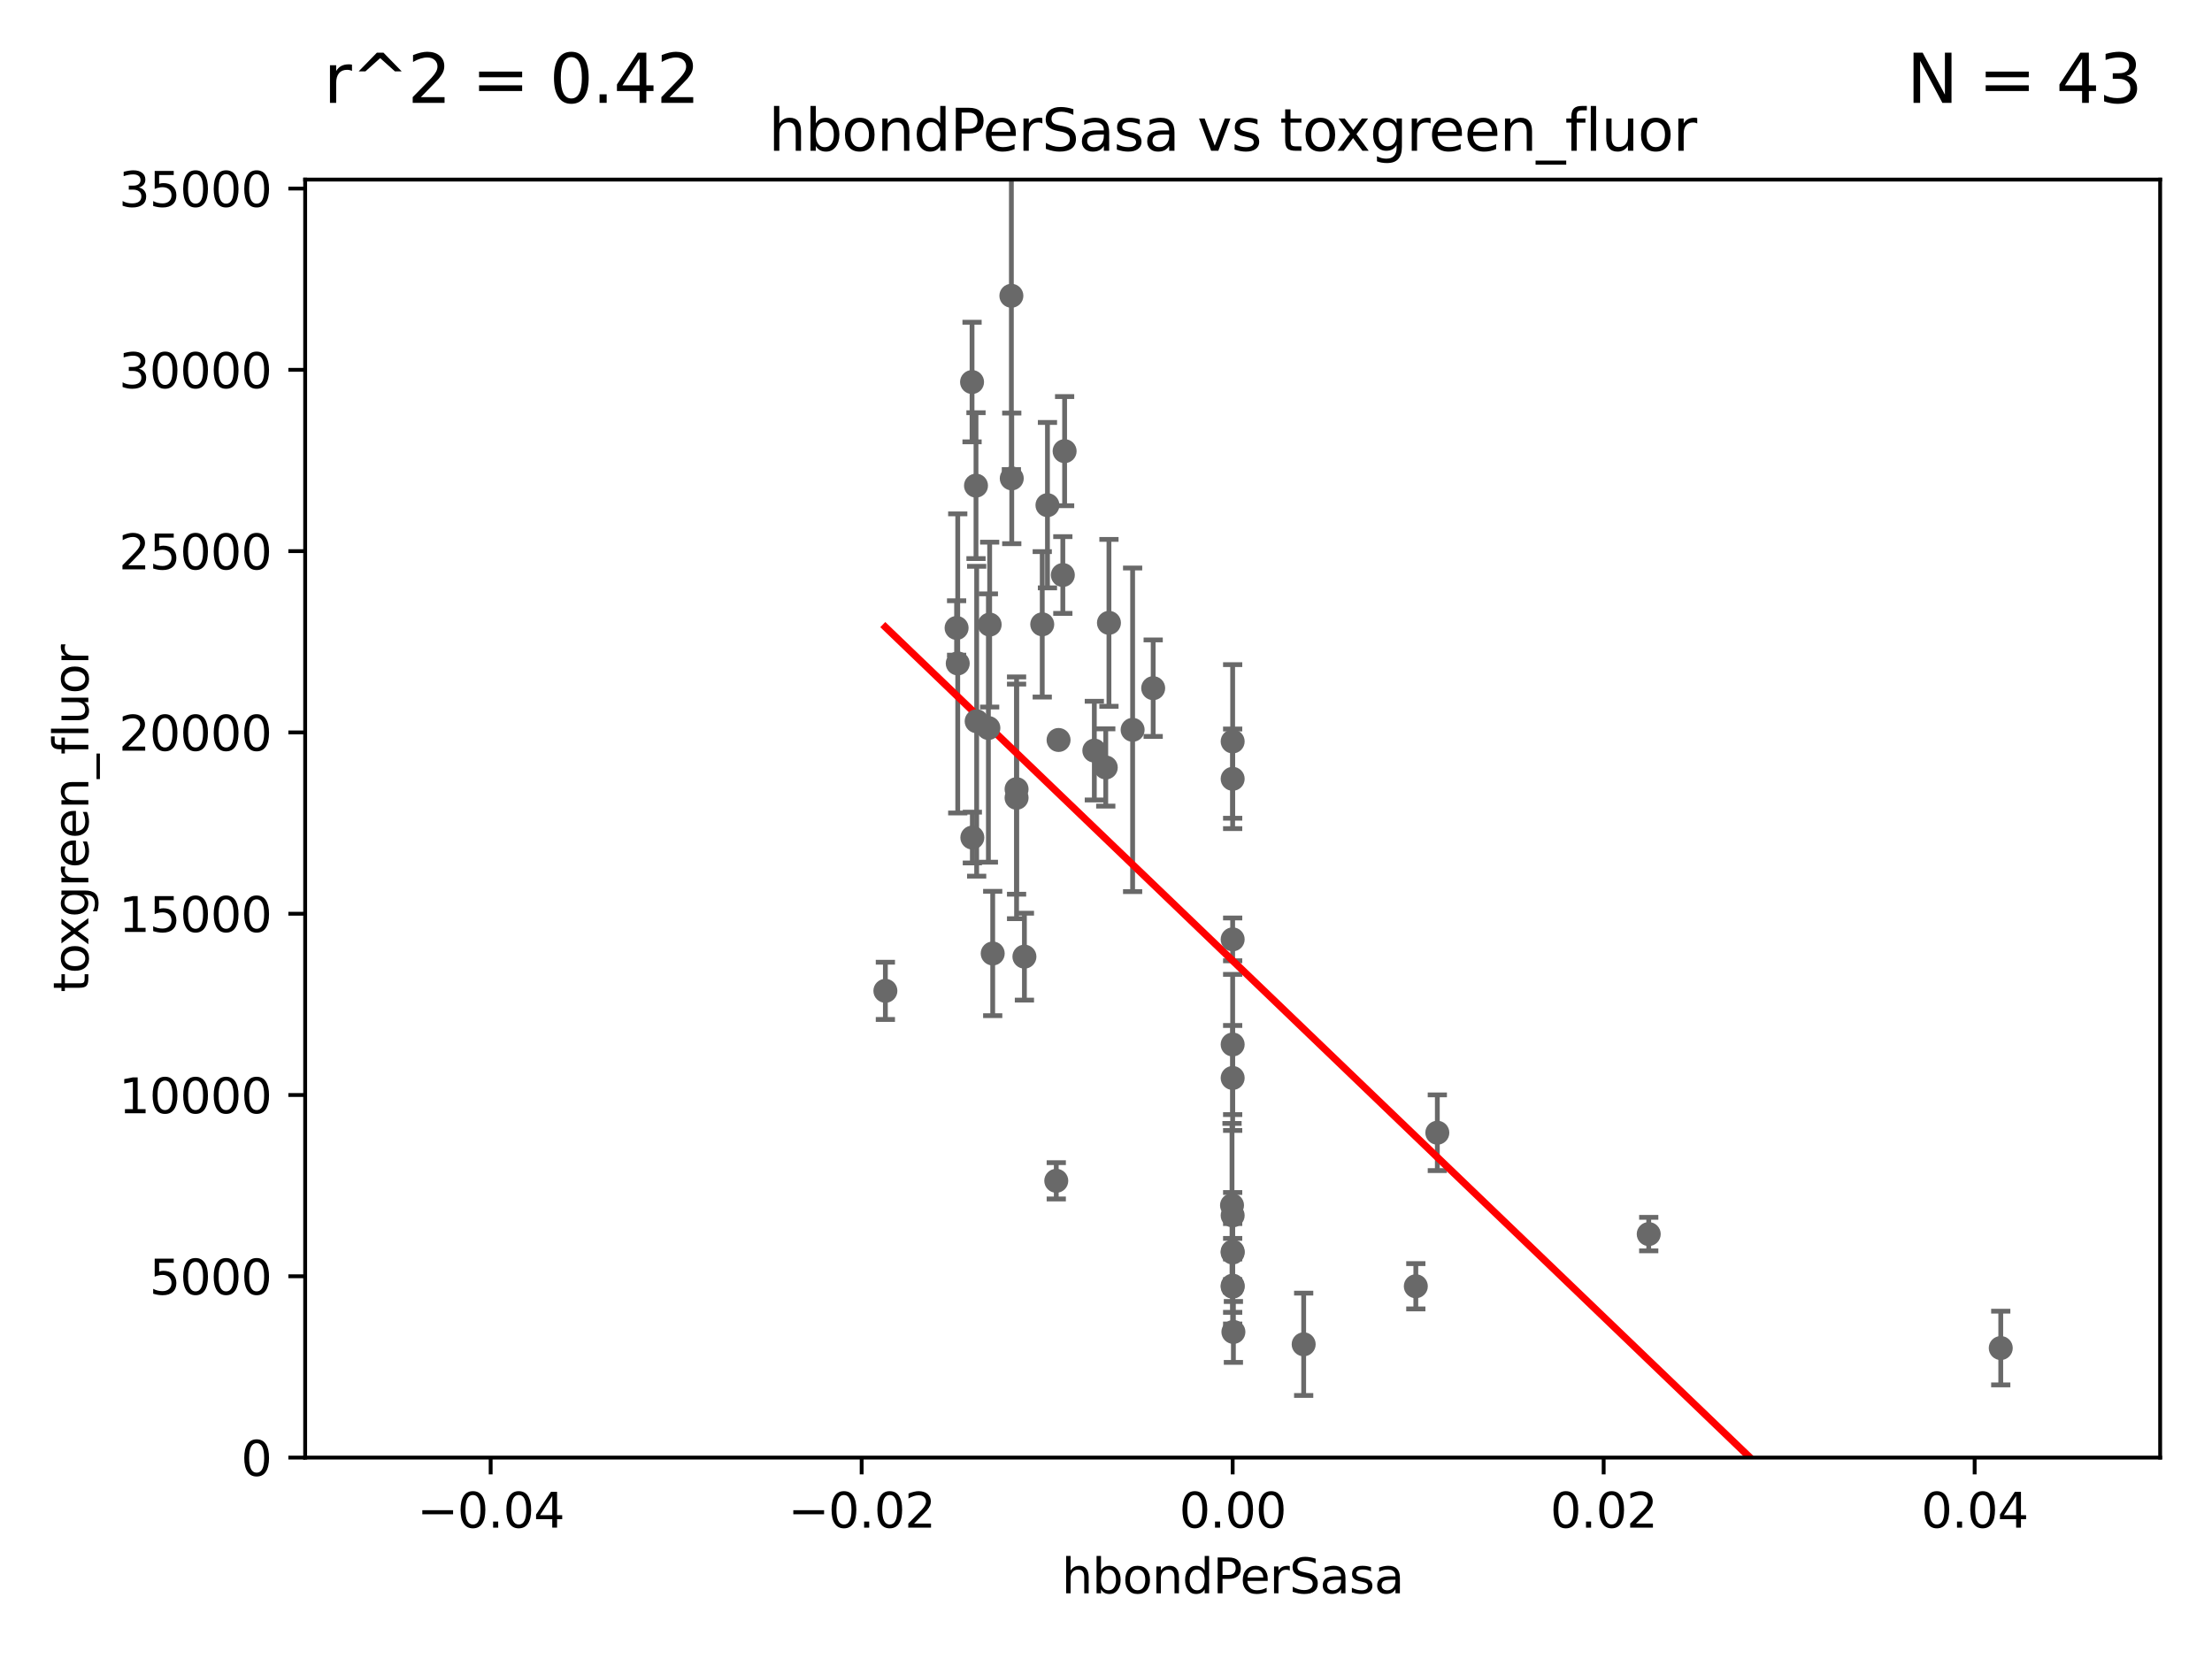 <?xml version="1.0" encoding="utf-8" standalone="no"?>
<!DOCTYPE svg PUBLIC "-//W3C//DTD SVG 1.1//EN"
  "http://www.w3.org/Graphics/SVG/1.1/DTD/svg11.dtd">
<svg xmlns:xlink="http://www.w3.org/1999/xlink" width="460.8pt" height="345.6pt" viewBox="0 0 460.8 345.6" xmlns="http://www.w3.org/2000/svg" version="1.1">
 <defs>
  <style type="text/css">*{stroke-linejoin: round; stroke-linecap: butt}</style>
 </defs>
 <g id="figure_1">
  <g id="patch_1">
   <path d="M 0 345.6 
L 460.8 345.6 
L 460.8 0 
L 0 0 
z
" style="fill: #ffffff"/>
  </g>
  <g id="axes_1">
   <g id="patch_2">
    <path d="M 63.571 303.64 
L 450 303.64 
L 450 37.411 
L 63.571 37.411 
z
" style="fill: #ffffff"/>
   </g>
   <g id="PathCollection_1">
    <defs>
     <path id="m6a3f850574" d="M 0 1.118 
C 0.297 1.118 0.581 1 0.791 0.791 
C 1 0.581 1.118 0.297 1.118 0 
C 1.118 -0.297 1 -0.581 0.791 -0.791 
C 0.581 -1 0.297 -1.118 0 -1.118 
C -0.297 -1.118 -0.581 -1 -0.791 -0.791 
C -1 -0.581 -1.118 -0.297 -1.118 0 
C -1.118 0.297 -1 0.581 -0.791 0.791 
C -0.581 1 -0.297 1.118 0 1.118 
z
" style="stroke: #696969"/>
    </defs>
    <g clip-path="url(#pd59cf93f4a)">
     <use xlink:href="#m6a3f850574" x="203.319" y="101.166" style="fill: #696969; stroke: #696969"/>
     <use xlink:href="#m6a3f850574" x="256.786" y="224.561" style="fill: #696969; stroke: #696969"/>
     <use xlink:href="#m6a3f850574" x="256.786" y="260.923" style="fill: #696969; stroke: #696969"/>
     <use xlink:href="#m6a3f850574" x="256.786" y="217.585" style="fill: #696969; stroke: #696969"/>
     <use xlink:href="#m6a3f850574" x="220.041" y="245.982" style="fill: #696969; stroke: #696969"/>
     <use xlink:href="#m6a3f850574" x="256.786" y="268.043" style="fill: #696969; stroke: #696969"/>
     <use xlink:href="#m6a3f850574" x="416.794" y="280.823" style="fill: #696969; stroke: #696969"/>
     <use xlink:href="#m6a3f850574" x="256.786" y="154.457" style="fill: #696969; stroke: #696969"/>
     <use xlink:href="#m6a3f850574" x="213.405" y="199.288" style="fill: #696969; stroke: #696969"/>
     <use xlink:href="#m6a3f850574" x="299.422" y="235.968" style="fill: #696969; stroke: #696969"/>
     <use xlink:href="#m6a3f850574" x="218.205" y="105.234" style="fill: #696969; stroke: #696969"/>
     <use xlink:href="#m6a3f850574" x="231.015" y="129.752" style="fill: #696969; stroke: #696969"/>
     <use xlink:href="#m6a3f850574" x="343.46" y="257.081" style="fill: #696969; stroke: #696969"/>
     <use xlink:href="#m6a3f850574" x="294.941" y="267.952" style="fill: #696969; stroke: #696969"/>
     <use xlink:href="#m6a3f850574" x="256.786" y="195.688" style="fill: #696969; stroke: #696969"/>
     <use xlink:href="#m6a3f850574" x="256.786" y="267.827" style="fill: #696969; stroke: #696969"/>
     <use xlink:href="#m6a3f850574" x="240.229" y="143.358" style="fill: #696969; stroke: #696969"/>
     <use xlink:href="#m6a3f850574" x="256.94" y="277.466" style="fill: #696969; stroke: #696969"/>
     <use xlink:href="#m6a3f850574" x="256.651" y="251.081" style="fill: #696969; stroke: #696969"/>
     <use xlink:href="#m6a3f850574" x="256.786" y="260.724" style="fill: #696969; stroke: #696969"/>
     <use xlink:href="#m6a3f850574" x="256.786" y="162.243" style="fill: #696969; stroke: #696969"/>
     <use xlink:href="#m6a3f850574" x="256.786" y="253.198" style="fill: #696969; stroke: #696969"/>
     <use xlink:href="#m6a3f850574" x="211.77" y="164.396" style="fill: #696969; stroke: #696969"/>
     <use xlink:href="#m6a3f850574" x="206.164" y="130.114" style="fill: #696969; stroke: #696969"/>
     <use xlink:href="#m6a3f850574" x="199.515" y="138.203" style="fill: #696969; stroke: #696969"/>
     <use xlink:href="#m6a3f850574" x="210.688" y="61.614" style="fill: #696969; stroke: #696969"/>
     <use xlink:href="#m6a3f850574" x="210.768" y="99.654" style="fill: #696969; stroke: #696969"/>
     <use xlink:href="#m6a3f850574" x="206.799" y="198.628" style="fill: #696969; stroke: #696969"/>
     <use xlink:href="#m6a3f850574" x="211.77" y="166.197" style="fill: #696969; stroke: #696969"/>
     <use xlink:href="#m6a3f850574" x="221.407" y="119.786" style="fill: #696969; stroke: #696969"/>
     <use xlink:href="#m6a3f850574" x="217.118" y="130.059" style="fill: #696969; stroke: #696969"/>
     <use xlink:href="#m6a3f850574" x="202.496" y="79.585" style="fill: #696969; stroke: #696969"/>
     <use xlink:href="#m6a3f850574" x="227.97" y="156.366" style="fill: #696969; stroke: #696969"/>
     <use xlink:href="#m6a3f850574" x="205.9" y="151.66" style="fill: #696969; stroke: #696969"/>
     <use xlink:href="#m6a3f850574" x="220.519" y="154.151" style="fill: #696969; stroke: #696969"/>
     <use xlink:href="#m6a3f850574" x="199.276" y="130.815" style="fill: #696969; stroke: #696969"/>
     <use xlink:href="#m6a3f850574" x="221.779" y="93.983" style="fill: #696969; stroke: #696969"/>
     <use xlink:href="#m6a3f850574" x="271.579" y="280.043" style="fill: #696969; stroke: #696969"/>
     <use xlink:href="#m6a3f850574" x="203.457" y="150.246" style="fill: #696969; stroke: #696969"/>
     <use xlink:href="#m6a3f850574" x="202.558" y="174.48" style="fill: #696969; stroke: #696969"/>
     <use xlink:href="#m6a3f850574" x="235.946" y="152.035" style="fill: #696969; stroke: #696969"/>
     <use xlink:href="#m6a3f850574" x="230.351" y="159.878" style="fill: #696969; stroke: #696969"/>
     <use xlink:href="#m6a3f850574" x="184.442" y="206.41" style="fill: #696969; stroke: #696969"/>
    </g>
   </g>
   <g id="matplotlib.axis_1">
    <g id="xtick_1">
     <g id="line2d_1">
      <defs>
       <path id="m8a83675ff8" d="M 0 0 
L 0 3.5 
" style="stroke: #000000; stroke-width: 0.8"/>
      </defs>
      <g>
       <use xlink:href="#m8a83675ff8" x="102.214" y="303.64" style="stroke: #000000; stroke-width: 0.8"/>
      </g>
     </g>
     <g id="text_1">
      <!-- −0.04 -->
      <g transform="translate(86.891 318.238)scale(0.1 -0.1)">
       <defs>
        <path id="DejaVuSans-2212" d="M 678 2272 
L 4684 2272 
L 4684 1741 
L 678 1741 
L 678 2272 
z
" transform="scale(0.016)"/>
        <path id="DejaVuSans-30" d="M 2034 4250 
Q 1547 4250 1301 3770 
Q 1056 3291 1056 2328 
Q 1056 1369 1301 889 
Q 1547 409 2034 409 
Q 2525 409 2770 889 
Q 3016 1369 3016 2328 
Q 3016 3291 2770 3770 
Q 2525 4250 2034 4250 
z
M 2034 4750 
Q 2819 4750 3233 4129 
Q 3647 3509 3647 2328 
Q 3647 1150 3233 529 
Q 2819 -91 2034 -91 
Q 1250 -91 836 529 
Q 422 1150 422 2328 
Q 422 3509 836 4129 
Q 1250 4750 2034 4750 
z
" transform="scale(0.016)"/>
        <path id="DejaVuSans-2e" d="M 684 794 
L 1344 794 
L 1344 0 
L 684 0 
L 684 794 
z
" transform="scale(0.016)"/>
        <path id="DejaVuSans-34" d="M 2419 4116 
L 825 1625 
L 2419 1625 
L 2419 4116 
z
M 2253 4666 
L 3047 4666 
L 3047 1625 
L 3713 1625 
L 3713 1100 
L 3047 1100 
L 3047 0 
L 2419 0 
L 2419 1100 
L 313 1100 
L 313 1709 
L 2253 4666 
z
" transform="scale(0.016)"/>
       </defs>
       <use xlink:href="#DejaVuSans-2212"/>
       <use xlink:href="#DejaVuSans-30" x="83.789"/>
       <use xlink:href="#DejaVuSans-2e" x="147.412"/>
       <use xlink:href="#DejaVuSans-30" x="179.199"/>
       <use xlink:href="#DejaVuSans-34" x="242.822"/>
      </g>
     </g>
    </g>
    <g id="xtick_2">
     <g id="line2d_2">
      <g>
       <use xlink:href="#m8a83675ff8" x="179.5" y="303.64" style="stroke: #000000; stroke-width: 0.8"/>
      </g>
     </g>
     <g id="text_2">
      <!-- −0.02 -->
      <g transform="translate(164.177 318.238)scale(0.1 -0.1)">
       <defs>
        <path id="DejaVuSans-32" d="M 1228 531 
L 3431 531 
L 3431 0 
L 469 0 
L 469 531 
Q 828 903 1448 1529 
Q 2069 2156 2228 2338 
Q 2531 2678 2651 2914 
Q 2772 3150 2772 3378 
Q 2772 3750 2511 3984 
Q 2250 4219 1831 4219 
Q 1534 4219 1204 4116 
Q 875 4013 500 3803 
L 500 4441 
Q 881 4594 1212 4672 
Q 1544 4750 1819 4750 
Q 2544 4750 2975 4387 
Q 3406 4025 3406 3419 
Q 3406 3131 3298 2873 
Q 3191 2616 2906 2266 
Q 2828 2175 2409 1742 
Q 1991 1309 1228 531 
z
" transform="scale(0.016)"/>
       </defs>
       <use xlink:href="#DejaVuSans-2212"/>
       <use xlink:href="#DejaVuSans-30" x="83.789"/>
       <use xlink:href="#DejaVuSans-2e" x="147.412"/>
       <use xlink:href="#DejaVuSans-30" x="179.199"/>
       <use xlink:href="#DejaVuSans-32" x="242.822"/>
      </g>
     </g>
    </g>
    <g id="xtick_3">
     <g id="line2d_3">
      <g>
       <use xlink:href="#m8a83675ff8" x="256.786" y="303.64" style="stroke: #000000; stroke-width: 0.8"/>
      </g>
     </g>
     <g id="text_3">
      <!-- 0.00 -->
      <g transform="translate(245.653 318.238)scale(0.1 -0.1)">
       <use xlink:href="#DejaVuSans-30"/>
       <use xlink:href="#DejaVuSans-2e" x="63.623"/>
       <use xlink:href="#DejaVuSans-30" x="95.41"/>
       <use xlink:href="#DejaVuSans-30" x="159.033"/>
      </g>
     </g>
    </g>
    <g id="xtick_4">
     <g id="line2d_4">
      <g>
       <use xlink:href="#m8a83675ff8" x="334.071" y="303.64" style="stroke: #000000; stroke-width: 0.8"/>
      </g>
     </g>
     <g id="text_4">
      <!-- 0.02 -->
      <g transform="translate(322.939 318.238)scale(0.1 -0.1)">
       <use xlink:href="#DejaVuSans-30"/>
       <use xlink:href="#DejaVuSans-2e" x="63.623"/>
       <use xlink:href="#DejaVuSans-30" x="95.41"/>
       <use xlink:href="#DejaVuSans-32" x="159.033"/>
      </g>
     </g>
    </g>
    <g id="xtick_5">
     <g id="line2d_5">
      <g>
       <use xlink:href="#m8a83675ff8" x="411.357" y="303.64" style="stroke: #000000; stroke-width: 0.8"/>
      </g>
     </g>
     <g id="text_5">
      <!-- 0.04 -->
      <g transform="translate(400.224 318.238)scale(0.1 -0.1)">
       <use xlink:href="#DejaVuSans-30"/>
       <use xlink:href="#DejaVuSans-2e" x="63.623"/>
       <use xlink:href="#DejaVuSans-30" x="95.41"/>
       <use xlink:href="#DejaVuSans-34" x="159.033"/>
      </g>
     </g>
    </g>
    <g id="text_6">
     <!-- hbondPerSasa -->
     <g transform="translate(221.168 331.917)scale(0.1 -0.1)">
      <defs>
       <path id="DejaVuSans-68" d="M 3513 2113 
L 3513 0 
L 2938 0 
L 2938 2094 
Q 2938 2591 2744 2837 
Q 2550 3084 2163 3084 
Q 1697 3084 1428 2787 
Q 1159 2491 1159 1978 
L 1159 0 
L 581 0 
L 581 4863 
L 1159 4863 
L 1159 2956 
Q 1366 3272 1645 3428 
Q 1925 3584 2291 3584 
Q 2894 3584 3203 3211 
Q 3513 2838 3513 2113 
z
" transform="scale(0.016)"/>
       <path id="DejaVuSans-62" d="M 3116 1747 
Q 3116 2381 2855 2742 
Q 2594 3103 2138 3103 
Q 1681 3103 1420 2742 
Q 1159 2381 1159 1747 
Q 1159 1113 1420 752 
Q 1681 391 2138 391 
Q 2594 391 2855 752 
Q 3116 1113 3116 1747 
z
M 1159 2969 
Q 1341 3281 1617 3432 
Q 1894 3584 2278 3584 
Q 2916 3584 3314 3078 
Q 3713 2572 3713 1747 
Q 3713 922 3314 415 
Q 2916 -91 2278 -91 
Q 1894 -91 1617 61 
Q 1341 213 1159 525 
L 1159 0 
L 581 0 
L 581 4863 
L 1159 4863 
L 1159 2969 
z
" transform="scale(0.016)"/>
       <path id="DejaVuSans-6f" d="M 1959 3097 
Q 1497 3097 1228 2736 
Q 959 2375 959 1747 
Q 959 1119 1226 758 
Q 1494 397 1959 397 
Q 2419 397 2687 759 
Q 2956 1122 2956 1747 
Q 2956 2369 2687 2733 
Q 2419 3097 1959 3097 
z
M 1959 3584 
Q 2709 3584 3137 3096 
Q 3566 2609 3566 1747 
Q 3566 888 3137 398 
Q 2709 -91 1959 -91 
Q 1206 -91 779 398 
Q 353 888 353 1747 
Q 353 2609 779 3096 
Q 1206 3584 1959 3584 
z
" transform="scale(0.016)"/>
       <path id="DejaVuSans-6e" d="M 3513 2113 
L 3513 0 
L 2938 0 
L 2938 2094 
Q 2938 2591 2744 2837 
Q 2550 3084 2163 3084 
Q 1697 3084 1428 2787 
Q 1159 2491 1159 1978 
L 1159 0 
L 581 0 
L 581 3500 
L 1159 3500 
L 1159 2956 
Q 1366 3272 1645 3428 
Q 1925 3584 2291 3584 
Q 2894 3584 3203 3211 
Q 3513 2838 3513 2113 
z
" transform="scale(0.016)"/>
       <path id="DejaVuSans-64" d="M 2906 2969 
L 2906 4863 
L 3481 4863 
L 3481 0 
L 2906 0 
L 2906 525 
Q 2725 213 2448 61 
Q 2172 -91 1784 -91 
Q 1150 -91 751 415 
Q 353 922 353 1747 
Q 353 2572 751 3078 
Q 1150 3584 1784 3584 
Q 2172 3584 2448 3432 
Q 2725 3281 2906 2969 
z
M 947 1747 
Q 947 1113 1208 752 
Q 1469 391 1925 391 
Q 2381 391 2643 752 
Q 2906 1113 2906 1747 
Q 2906 2381 2643 2742 
Q 2381 3103 1925 3103 
Q 1469 3103 1208 2742 
Q 947 2381 947 1747 
z
" transform="scale(0.016)"/>
       <path id="DejaVuSans-50" d="M 1259 4147 
L 1259 2394 
L 2053 2394 
Q 2494 2394 2734 2622 
Q 2975 2850 2975 3272 
Q 2975 3691 2734 3919 
Q 2494 4147 2053 4147 
L 1259 4147 
z
M 628 4666 
L 2053 4666 
Q 2838 4666 3239 4311 
Q 3641 3956 3641 3272 
Q 3641 2581 3239 2228 
Q 2838 1875 2053 1875 
L 1259 1875 
L 1259 0 
L 628 0 
L 628 4666 
z
" transform="scale(0.016)"/>
       <path id="DejaVuSans-65" d="M 3597 1894 
L 3597 1613 
L 953 1613 
Q 991 1019 1311 708 
Q 1631 397 2203 397 
Q 2534 397 2845 478 
Q 3156 559 3463 722 
L 3463 178 
Q 3153 47 2828 -22 
Q 2503 -91 2169 -91 
Q 1331 -91 842 396 
Q 353 884 353 1716 
Q 353 2575 817 3079 
Q 1281 3584 2069 3584 
Q 2775 3584 3186 3129 
Q 3597 2675 3597 1894 
z
M 3022 2063 
Q 3016 2534 2758 2815 
Q 2500 3097 2075 3097 
Q 1594 3097 1305 2825 
Q 1016 2553 972 2059 
L 3022 2063 
z
" transform="scale(0.016)"/>
       <path id="DejaVuSans-72" d="M 2631 2963 
Q 2534 3019 2420 3045 
Q 2306 3072 2169 3072 
Q 1681 3072 1420 2755 
Q 1159 2438 1159 1844 
L 1159 0 
L 581 0 
L 581 3500 
L 1159 3500 
L 1159 2956 
Q 1341 3275 1631 3429 
Q 1922 3584 2338 3584 
Q 2397 3584 2469 3576 
Q 2541 3569 2628 3553 
L 2631 2963 
z
" transform="scale(0.016)"/>
       <path id="DejaVuSans-53" d="M 3425 4513 
L 3425 3897 
Q 3066 4069 2747 4153 
Q 2428 4238 2131 4238 
Q 1616 4238 1336 4038 
Q 1056 3838 1056 3469 
Q 1056 3159 1242 3001 
Q 1428 2844 1947 2747 
L 2328 2669 
Q 3034 2534 3370 2195 
Q 3706 1856 3706 1288 
Q 3706 609 3251 259 
Q 2797 -91 1919 -91 
Q 1588 -91 1214 -16 
Q 841 59 441 206 
L 441 856 
Q 825 641 1194 531 
Q 1563 422 1919 422 
Q 2459 422 2753 634 
Q 3047 847 3047 1241 
Q 3047 1584 2836 1778 
Q 2625 1972 2144 2069 
L 1759 2144 
Q 1053 2284 737 2584 
Q 422 2884 422 3419 
Q 422 4038 858 4394 
Q 1294 4750 2059 4750 
Q 2388 4750 2728 4690 
Q 3069 4631 3425 4513 
z
" transform="scale(0.016)"/>
       <path id="DejaVuSans-61" d="M 2194 1759 
Q 1497 1759 1228 1600 
Q 959 1441 959 1056 
Q 959 750 1161 570 
Q 1363 391 1709 391 
Q 2188 391 2477 730 
Q 2766 1069 2766 1631 
L 2766 1759 
L 2194 1759 
z
M 3341 1997 
L 3341 0 
L 2766 0 
L 2766 531 
Q 2569 213 2275 61 
Q 1981 -91 1556 -91 
Q 1019 -91 701 211 
Q 384 513 384 1019 
Q 384 1609 779 1909 
Q 1175 2209 1959 2209 
L 2766 2209 
L 2766 2266 
Q 2766 2663 2505 2880 
Q 2244 3097 1772 3097 
Q 1472 3097 1187 3025 
Q 903 2953 641 2809 
L 641 3341 
Q 956 3463 1253 3523 
Q 1550 3584 1831 3584 
Q 2591 3584 2966 3190 
Q 3341 2797 3341 1997 
z
" transform="scale(0.016)"/>
       <path id="DejaVuSans-73" d="M 2834 3397 
L 2834 2853 
Q 2591 2978 2328 3040 
Q 2066 3103 1784 3103 
Q 1356 3103 1142 2972 
Q 928 2841 928 2578 
Q 928 2378 1081 2264 
Q 1234 2150 1697 2047 
L 1894 2003 
Q 2506 1872 2764 1633 
Q 3022 1394 3022 966 
Q 3022 478 2636 193 
Q 2250 -91 1575 -91 
Q 1294 -91 989 -36 
Q 684 19 347 128 
L 347 722 
Q 666 556 975 473 
Q 1284 391 1588 391 
Q 1994 391 2212 530 
Q 2431 669 2431 922 
Q 2431 1156 2273 1281 
Q 2116 1406 1581 1522 
L 1381 1569 
Q 847 1681 609 1914 
Q 372 2147 372 2553 
Q 372 3047 722 3315 
Q 1072 3584 1716 3584 
Q 2034 3584 2315 3537 
Q 2597 3491 2834 3397 
z
" transform="scale(0.016)"/>
      </defs>
      <use xlink:href="#DejaVuSans-68"/>
      <use xlink:href="#DejaVuSans-62" x="63.379"/>
      <use xlink:href="#DejaVuSans-6f" x="126.855"/>
      <use xlink:href="#DejaVuSans-6e" x="188.037"/>
      <use xlink:href="#DejaVuSans-64" x="251.416"/>
      <use xlink:href="#DejaVuSans-50" x="314.893"/>
      <use xlink:href="#DejaVuSans-65" x="371.57"/>
      <use xlink:href="#DejaVuSans-72" x="433.094"/>
      <use xlink:href="#DejaVuSans-53" x="474.207"/>
      <use xlink:href="#DejaVuSans-61" x="537.684"/>
      <use xlink:href="#DejaVuSans-73" x="598.963"/>
      <use xlink:href="#DejaVuSans-61" x="651.062"/>
     </g>
    </g>
   </g>
   <g id="matplotlib.axis_2">
    <g id="ytick_1">
     <g id="line2d_6">
      <defs>
       <path id="m9a0acbaf46" d="M 0 0 
L -3.5 0 
" style="stroke: #000000; stroke-width: 0.8"/>
      </defs>
      <g>
       <use xlink:href="#m9a0acbaf46" x="63.571" y="303.64" style="stroke: #000000; stroke-width: 0.8"/>
      </g>
     </g>
     <g id="text_7">
      <!-- 0 -->
      <g transform="translate(50.209 307.439)scale(0.1 -0.1)">
       <use xlink:href="#DejaVuSans-30"/>
      </g>
     </g>
    </g>
    <g id="ytick_2">
     <g id="line2d_7">
      <g>
       <use xlink:href="#m9a0acbaf46" x="63.571" y="265.874" style="stroke: #000000; stroke-width: 0.8"/>
      </g>
     </g>
     <g id="text_8">
      <!-- 5000 -->
      <g transform="translate(31.121 269.673)scale(0.1 -0.1)">
       <defs>
        <path id="DejaVuSans-35" d="M 691 4666 
L 3169 4666 
L 3169 4134 
L 1269 4134 
L 1269 2991 
Q 1406 3038 1543 3061 
Q 1681 3084 1819 3084 
Q 2600 3084 3056 2656 
Q 3513 2228 3513 1497 
Q 3513 744 3044 326 
Q 2575 -91 1722 -91 
Q 1428 -91 1123 -41 
Q 819 9 494 109 
L 494 744 
Q 775 591 1075 516 
Q 1375 441 1709 441 
Q 2250 441 2565 725 
Q 2881 1009 2881 1497 
Q 2881 1984 2565 2268 
Q 2250 2553 1709 2553 
Q 1456 2553 1204 2497 
Q 953 2441 691 2322 
L 691 4666 
z
" transform="scale(0.016)"/>
       </defs>
       <use xlink:href="#DejaVuSans-35"/>
       <use xlink:href="#DejaVuSans-30" x="63.623"/>
       <use xlink:href="#DejaVuSans-30" x="127.246"/>
       <use xlink:href="#DejaVuSans-30" x="190.869"/>
      </g>
     </g>
    </g>
    <g id="ytick_3">
     <g id="line2d_8">
      <g>
       <use xlink:href="#m9a0acbaf46" x="63.571" y="228.108" style="stroke: #000000; stroke-width: 0.8"/>
      </g>
     </g>
     <g id="text_9">
      <!-- 10000 -->
      <g transform="translate(24.759 231.907)scale(0.1 -0.1)">
       <defs>
        <path id="DejaVuSans-31" d="M 794 531 
L 1825 531 
L 1825 4091 
L 703 3866 
L 703 4441 
L 1819 4666 
L 2450 4666 
L 2450 531 
L 3481 531 
L 3481 0 
L 794 0 
L 794 531 
z
" transform="scale(0.016)"/>
       </defs>
       <use xlink:href="#DejaVuSans-31"/>
       <use xlink:href="#DejaVuSans-30" x="63.623"/>
       <use xlink:href="#DejaVuSans-30" x="127.246"/>
       <use xlink:href="#DejaVuSans-30" x="190.869"/>
       <use xlink:href="#DejaVuSans-30" x="254.492"/>
      </g>
     </g>
    </g>
    <g id="ytick_4">
     <g id="line2d_9">
      <g>
       <use xlink:href="#m9a0acbaf46" x="63.571" y="190.342" style="stroke: #000000; stroke-width: 0.8"/>
      </g>
     </g>
     <g id="text_10">
      <!-- 15000 -->
      <g transform="translate(24.759 194.141)scale(0.1 -0.1)">
       <use xlink:href="#DejaVuSans-31"/>
       <use xlink:href="#DejaVuSans-35" x="63.623"/>
       <use xlink:href="#DejaVuSans-30" x="127.246"/>
       <use xlink:href="#DejaVuSans-30" x="190.869"/>
       <use xlink:href="#DejaVuSans-30" x="254.492"/>
      </g>
     </g>
    </g>
    <g id="ytick_5">
     <g id="line2d_10">
      <g>
       <use xlink:href="#m9a0acbaf46" x="63.571" y="152.576" style="stroke: #000000; stroke-width: 0.8"/>
      </g>
     </g>
     <g id="text_11">
      <!-- 20000 -->
      <g transform="translate(24.759 156.375)scale(0.1 -0.1)">
       <use xlink:href="#DejaVuSans-32"/>
       <use xlink:href="#DejaVuSans-30" x="63.623"/>
       <use xlink:href="#DejaVuSans-30" x="127.246"/>
       <use xlink:href="#DejaVuSans-30" x="190.869"/>
       <use xlink:href="#DejaVuSans-30" x="254.492"/>
      </g>
     </g>
    </g>
    <g id="ytick_6">
     <g id="line2d_11">
      <g>
       <use xlink:href="#m9a0acbaf46" x="63.571" y="114.81" style="stroke: #000000; stroke-width: 0.8"/>
      </g>
     </g>
     <g id="text_12">
      <!-- 25000 -->
      <g transform="translate(24.759 118.609)scale(0.1 -0.1)">
       <use xlink:href="#DejaVuSans-32"/>
       <use xlink:href="#DejaVuSans-35" x="63.623"/>
       <use xlink:href="#DejaVuSans-30" x="127.246"/>
       <use xlink:href="#DejaVuSans-30" x="190.869"/>
       <use xlink:href="#DejaVuSans-30" x="254.492"/>
      </g>
     </g>
    </g>
    <g id="ytick_7">
     <g id="line2d_12">
      <g>
       <use xlink:href="#m9a0acbaf46" x="63.571" y="77.044" style="stroke: #000000; stroke-width: 0.8"/>
      </g>
     </g>
     <g id="text_13">
      <!-- 30000 -->
      <g transform="translate(24.759 80.844)scale(0.1 -0.1)">
       <defs>
        <path id="DejaVuSans-33" d="M 2597 2516 
Q 3050 2419 3304 2112 
Q 3559 1806 3559 1356 
Q 3559 666 3084 287 
Q 2609 -91 1734 -91 
Q 1441 -91 1130 -33 
Q 819 25 488 141 
L 488 750 
Q 750 597 1062 519 
Q 1375 441 1716 441 
Q 2309 441 2620 675 
Q 2931 909 2931 1356 
Q 2931 1769 2642 2001 
Q 2353 2234 1838 2234 
L 1294 2234 
L 1294 2753 
L 1863 2753 
Q 2328 2753 2575 2939 
Q 2822 3125 2822 3475 
Q 2822 3834 2567 4026 
Q 2313 4219 1838 4219 
Q 1578 4219 1281 4162 
Q 984 4106 628 3988 
L 628 4550 
Q 988 4650 1302 4700 
Q 1616 4750 1894 4750 
Q 2613 4750 3031 4423 
Q 3450 4097 3450 3541 
Q 3450 3153 3228 2886 
Q 3006 2619 2597 2516 
z
" transform="scale(0.016)"/>
       </defs>
       <use xlink:href="#DejaVuSans-33"/>
       <use xlink:href="#DejaVuSans-30" x="63.623"/>
       <use xlink:href="#DejaVuSans-30" x="127.246"/>
       <use xlink:href="#DejaVuSans-30" x="190.869"/>
       <use xlink:href="#DejaVuSans-30" x="254.492"/>
      </g>
     </g>
    </g>
    <g id="ytick_8">
     <g id="line2d_13">
      <g>
       <use xlink:href="#m9a0acbaf46" x="63.571" y="39.278" style="stroke: #000000; stroke-width: 0.8"/>
      </g>
     </g>
     <g id="text_14">
      <!-- 35000 -->
      <g transform="translate(24.759 43.078)scale(0.1 -0.1)">
       <use xlink:href="#DejaVuSans-33"/>
       <use xlink:href="#DejaVuSans-35" x="63.623"/>
       <use xlink:href="#DejaVuSans-30" x="127.246"/>
       <use xlink:href="#DejaVuSans-30" x="190.869"/>
       <use xlink:href="#DejaVuSans-30" x="254.492"/>
      </g>
     </g>
    </g>
    <g id="text_15">
     <!-- toxgreen_fluor -->
     <g transform="translate(18.401 206.72)rotate(-90)scale(0.1 -0.1)">
      <defs>
       <path id="DejaVuSans-74" d="M 1172 4494 
L 1172 3500 
L 2356 3500 
L 2356 3053 
L 1172 3053 
L 1172 1153 
Q 1172 725 1289 603 
Q 1406 481 1766 481 
L 2356 481 
L 2356 0 
L 1766 0 
Q 1100 0 847 248 
Q 594 497 594 1153 
L 594 3053 
L 172 3053 
L 172 3500 
L 594 3500 
L 594 4494 
L 1172 4494 
z
" transform="scale(0.016)"/>
       <path id="DejaVuSans-78" d="M 3513 3500 
L 2247 1797 
L 3578 0 
L 2900 0 
L 1881 1375 
L 863 0 
L 184 0 
L 1544 1831 
L 300 3500 
L 978 3500 
L 1906 2253 
L 2834 3500 
L 3513 3500 
z
" transform="scale(0.016)"/>
       <path id="DejaVuSans-67" d="M 2906 1791 
Q 2906 2416 2648 2759 
Q 2391 3103 1925 3103 
Q 1463 3103 1205 2759 
Q 947 2416 947 1791 
Q 947 1169 1205 825 
Q 1463 481 1925 481 
Q 2391 481 2648 825 
Q 2906 1169 2906 1791 
z
M 3481 434 
Q 3481 -459 3084 -895 
Q 2688 -1331 1869 -1331 
Q 1566 -1331 1297 -1286 
Q 1028 -1241 775 -1147 
L 775 -588 
Q 1028 -725 1275 -790 
Q 1522 -856 1778 -856 
Q 2344 -856 2625 -561 
Q 2906 -266 2906 331 
L 2906 616 
Q 2728 306 2450 153 
Q 2172 0 1784 0 
Q 1141 0 747 490 
Q 353 981 353 1791 
Q 353 2603 747 3093 
Q 1141 3584 1784 3584 
Q 2172 3584 2450 3431 
Q 2728 3278 2906 2969 
L 2906 3500 
L 3481 3500 
L 3481 434 
z
" transform="scale(0.016)"/>
       <path id="DejaVuSans-5f" d="M 3263 -1063 
L 3263 -1509 
L -63 -1509 
L -63 -1063 
L 3263 -1063 
z
" transform="scale(0.016)"/>
       <path id="DejaVuSans-66" d="M 2375 4863 
L 2375 4384 
L 1825 4384 
Q 1516 4384 1395 4259 
Q 1275 4134 1275 3809 
L 1275 3500 
L 2222 3500 
L 2222 3053 
L 1275 3053 
L 1275 0 
L 697 0 
L 697 3053 
L 147 3053 
L 147 3500 
L 697 3500 
L 697 3744 
Q 697 4328 969 4595 
Q 1241 4863 1831 4863 
L 2375 4863 
z
" transform="scale(0.016)"/>
       <path id="DejaVuSans-6c" d="M 603 4863 
L 1178 4863 
L 1178 0 
L 603 0 
L 603 4863 
z
" transform="scale(0.016)"/>
       <path id="DejaVuSans-75" d="M 544 1381 
L 544 3500 
L 1119 3500 
L 1119 1403 
Q 1119 906 1312 657 
Q 1506 409 1894 409 
Q 2359 409 2629 706 
Q 2900 1003 2900 1516 
L 2900 3500 
L 3475 3500 
L 3475 0 
L 2900 0 
L 2900 538 
Q 2691 219 2414 64 
Q 2138 -91 1772 -91 
Q 1169 -91 856 284 
Q 544 659 544 1381 
z
M 1991 3584 
L 1991 3584 
z
" transform="scale(0.016)"/>
      </defs>
      <use xlink:href="#DejaVuSans-74"/>
      <use xlink:href="#DejaVuSans-6f" x="39.209"/>
      <use xlink:href="#DejaVuSans-78" x="97.266"/>
      <use xlink:href="#DejaVuSans-67" x="156.445"/>
      <use xlink:href="#DejaVuSans-72" x="219.922"/>
      <use xlink:href="#DejaVuSans-65" x="258.785"/>
      <use xlink:href="#DejaVuSans-65" x="320.309"/>
      <use xlink:href="#DejaVuSans-6e" x="381.832"/>
      <use xlink:href="#DejaVuSans-5f" x="445.211"/>
      <use xlink:href="#DejaVuSans-66" x="495.211"/>
      <use xlink:href="#DejaVuSans-6c" x="530.416"/>
      <use xlink:href="#DejaVuSans-75" x="558.199"/>
      <use xlink:href="#DejaVuSans-6f" x="621.578"/>
      <use xlink:href="#DejaVuSans-72" x="682.76"/>
     </g>
    </g>
   </g>
   <g id="LineCollection_1">
    <path d="M 203.319 116.358 
L 203.319 85.973 
" clip-path="url(#pd59cf93f4a)" style="fill: none; stroke: #696969"/>
    <path d="M 256.786 235.496 
L 256.786 213.627 
" clip-path="url(#pd59cf93f4a)" style="fill: none; stroke: #696969"/>
    <path d="M 256.786 269.164 
L 256.786 252.682 
" clip-path="url(#pd59cf93f4a)" style="fill: none; stroke: #696969"/>
    <path d="M 256.786 232.191 
L 256.786 202.98 
" clip-path="url(#pd59cf93f4a)" style="fill: none; stroke: #696969"/>
    <path d="M 220.041 249.765 
L 220.041 242.2 
" clip-path="url(#pd59cf93f4a)" style="fill: none; stroke: #696969"/>
    <path d="M 256.786 275.814 
L 256.786 260.271 
" clip-path="url(#pd59cf93f4a)" style="fill: none; stroke: #696969"/>
    <path d="M 416.794 288.498 
L 416.794 273.148 
" clip-path="url(#pd59cf93f4a)" style="fill: none; stroke: #696969"/>
    <path d="M 256.786 170.456 
L 256.786 138.458 
" clip-path="url(#pd59cf93f4a)" style="fill: none; stroke: #696969"/>
    <path d="M 213.405 208.339 
L 213.405 190.236 
" clip-path="url(#pd59cf93f4a)" style="fill: none; stroke: #696969"/>
    <path d="M 299.422 243.855 
L 299.422 228.081 
" clip-path="url(#pd59cf93f4a)" style="fill: none; stroke: #696969"/>
    <path d="M 218.205 122.461 
L 218.205 88.007 
" clip-path="url(#pd59cf93f4a)" style="fill: none; stroke: #696969"/>
    <path d="M 231.015 147.136 
L 231.015 112.367 
" clip-path="url(#pd59cf93f4a)" style="fill: none; stroke: #696969"/>
    <path d="M 343.46 260.57 
L 343.46 253.593 
" clip-path="url(#pd59cf93f4a)" style="fill: none; stroke: #696969"/>
    <path d="M 294.941 272.671 
L 294.941 263.233 
" clip-path="url(#pd59cf93f4a)" style="fill: none; stroke: #696969"/>
    <path d="M 256.786 200.147 
L 256.786 191.229 
" clip-path="url(#pd59cf93f4a)" style="fill: none; stroke: #696969"/>
    <path d="M 256.786 273.382 
L 256.786 262.271 
" clip-path="url(#pd59cf93f4a)" style="fill: none; stroke: #696969"/>
    <path d="M 240.229 153.409 
L 240.229 133.308 
" clip-path="url(#pd59cf93f4a)" style="fill: none; stroke: #696969"/>
    <path d="M 256.94 283.809 
L 256.94 271.122 
" clip-path="url(#pd59cf93f4a)" style="fill: none; stroke: #696969"/>
    <path d="M 256.651 268.129 
L 256.651 234.032 
" clip-path="url(#pd59cf93f4a)" style="fill: none; stroke: #696969"/>
    <path d="M 256.786 266.558 
L 256.786 254.891 
" clip-path="url(#pd59cf93f4a)" style="fill: none; stroke: #696969"/>
    <path d="M 256.786 172.618 
L 256.786 151.867 
" clip-path="url(#pd59cf93f4a)" style="fill: none; stroke: #696969"/>
    <path d="M 256.786 257.977 
L 256.786 248.419 
" clip-path="url(#pd59cf93f4a)" style="fill: none; stroke: #696969"/>
    <path d="M 211.77 186.281 
L 211.77 142.51 
" clip-path="url(#pd59cf93f4a)" style="fill: none; stroke: #696969"/>
    <path d="M 206.164 147.286 
L 206.164 112.943 
" clip-path="url(#pd59cf93f4a)" style="fill: none; stroke: #696969"/>
    <path d="M 199.515 169.362 
L 199.515 107.043 
" clip-path="url(#pd59cf93f4a)" style="fill: none; stroke: #696969"/>
    <path d="M 210.688 97.825 
L 210.688 25.402 
" clip-path="url(#pd59cf93f4a)" style="fill: none; stroke: #696969"/>
    <path d="M 210.768 113.257 
L 210.768 86.051 
" clip-path="url(#pd59cf93f4a)" style="fill: none; stroke: #696969"/>
    <path d="M 206.799 211.582 
L 206.799 185.674 
" clip-path="url(#pd59cf93f4a)" style="fill: none; stroke: #696969"/>
    <path d="M 211.77 191.376 
L 211.77 141.018 
" clip-path="url(#pd59cf93f4a)" style="fill: none; stroke: #696969"/>
    <path d="M 221.407 127.782 
L 221.407 111.79 
" clip-path="url(#pd59cf93f4a)" style="fill: none; stroke: #696969"/>
    <path d="M 217.118 145.209 
L 217.118 114.909 
" clip-path="url(#pd59cf93f4a)" style="fill: none; stroke: #696969"/>
    <path d="M 202.496 92.04 
L 202.496 67.13 
" clip-path="url(#pd59cf93f4a)" style="fill: none; stroke: #696969"/>
    <path d="M 227.97 166.65 
L 227.97 146.083 
" clip-path="url(#pd59cf93f4a)" style="fill: none; stroke: #696969"/>
    <path d="M 205.9 179.609 
L 205.9 123.711 
" clip-path="url(#pd59cf93f4a)" style="fill: none; stroke: #696969"/>
    <path d="M 220.519 154.667 
L 220.519 153.636 
" clip-path="url(#pd59cf93f4a)" style="fill: none; stroke: #696969"/>
    <path d="M 199.276 136.483 
L 199.276 125.148 
" clip-path="url(#pd59cf93f4a)" style="fill: none; stroke: #696969"/>
    <path d="M 221.779 105.352 
L 221.779 82.613 
" clip-path="url(#pd59cf93f4a)" style="fill: none; stroke: #696969"/>
    <path d="M 271.579 290.703 
L 271.579 269.384 
" clip-path="url(#pd59cf93f4a)" style="fill: none; stroke: #696969"/>
    <path d="M 203.457 182.519 
L 203.457 117.972 
" clip-path="url(#pd59cf93f4a)" style="fill: none; stroke: #696969"/>
    <path d="M 202.558 179.771 
L 202.558 169.189 
" clip-path="url(#pd59cf93f4a)" style="fill: none; stroke: #696969"/>
    <path d="M 235.946 185.743 
L 235.946 118.327 
" clip-path="url(#pd59cf93f4a)" style="fill: none; stroke: #696969"/>
    <path d="M 230.351 167.926 
L 230.351 151.829 
" clip-path="url(#pd59cf93f4a)" style="fill: none; stroke: #696969"/>
    <path d="M 184.442 212.375 
L 184.442 200.445 
" clip-path="url(#pd59cf93f4a)" style="fill: none; stroke: #696969"/>
   </g>
   <g id="line2d_14">
    <defs>
     <path id="m27dfd2ad1e" d="M 2 0 
L -2 -0 
" style="stroke: #696969"/>
    </defs>
    <g clip-path="url(#pd59cf93f4a)">
     <use xlink:href="#m27dfd2ad1e" x="203.319" y="116.358" style="fill: #696969; stroke: #696969"/>
     <use xlink:href="#m27dfd2ad1e" x="256.786" y="235.496" style="fill: #696969; stroke: #696969"/>
     <use xlink:href="#m27dfd2ad1e" x="256.786" y="269.164" style="fill: #696969; stroke: #696969"/>
     <use xlink:href="#m27dfd2ad1e" x="256.786" y="232.191" style="fill: #696969; stroke: #696969"/>
     <use xlink:href="#m27dfd2ad1e" x="220.041" y="249.765" style="fill: #696969; stroke: #696969"/>
     <use xlink:href="#m27dfd2ad1e" x="256.786" y="275.814" style="fill: #696969; stroke: #696969"/>
     <use xlink:href="#m27dfd2ad1e" x="416.794" y="288.498" style="fill: #696969; stroke: #696969"/>
     <use xlink:href="#m27dfd2ad1e" x="256.786" y="170.456" style="fill: #696969; stroke: #696969"/>
     <use xlink:href="#m27dfd2ad1e" x="213.405" y="208.339" style="fill: #696969; stroke: #696969"/>
     <use xlink:href="#m27dfd2ad1e" x="299.422" y="243.855" style="fill: #696969; stroke: #696969"/>
     <use xlink:href="#m27dfd2ad1e" x="218.205" y="122.461" style="fill: #696969; stroke: #696969"/>
     <use xlink:href="#m27dfd2ad1e" x="231.015" y="147.136" style="fill: #696969; stroke: #696969"/>
     <use xlink:href="#m27dfd2ad1e" x="343.46" y="260.57" style="fill: #696969; stroke: #696969"/>
     <use xlink:href="#m27dfd2ad1e" x="294.941" y="272.671" style="fill: #696969; stroke: #696969"/>
     <use xlink:href="#m27dfd2ad1e" x="256.786" y="200.147" style="fill: #696969; stroke: #696969"/>
     <use xlink:href="#m27dfd2ad1e" x="256.786" y="273.382" style="fill: #696969; stroke: #696969"/>
     <use xlink:href="#m27dfd2ad1e" x="240.229" y="153.409" style="fill: #696969; stroke: #696969"/>
     <use xlink:href="#m27dfd2ad1e" x="256.94" y="283.809" style="fill: #696969; stroke: #696969"/>
     <use xlink:href="#m27dfd2ad1e" x="256.651" y="268.129" style="fill: #696969; stroke: #696969"/>
     <use xlink:href="#m27dfd2ad1e" x="256.786" y="266.558" style="fill: #696969; stroke: #696969"/>
     <use xlink:href="#m27dfd2ad1e" x="256.786" y="172.618" style="fill: #696969; stroke: #696969"/>
     <use xlink:href="#m27dfd2ad1e" x="256.786" y="257.977" style="fill: #696969; stroke: #696969"/>
     <use xlink:href="#m27dfd2ad1e" x="211.77" y="186.281" style="fill: #696969; stroke: #696969"/>
     <use xlink:href="#m27dfd2ad1e" x="206.164" y="147.286" style="fill: #696969; stroke: #696969"/>
     <use xlink:href="#m27dfd2ad1e" x="199.515" y="169.362" style="fill: #696969; stroke: #696969"/>
     <use xlink:href="#m27dfd2ad1e" x="210.688" y="97.825" style="fill: #696969; stroke: #696969"/>
     <use xlink:href="#m27dfd2ad1e" x="210.768" y="113.257" style="fill: #696969; stroke: #696969"/>
     <use xlink:href="#m27dfd2ad1e" x="206.799" y="211.582" style="fill: #696969; stroke: #696969"/>
     <use xlink:href="#m27dfd2ad1e" x="211.77" y="191.376" style="fill: #696969; stroke: #696969"/>
     <use xlink:href="#m27dfd2ad1e" x="221.407" y="127.782" style="fill: #696969; stroke: #696969"/>
     <use xlink:href="#m27dfd2ad1e" x="217.118" y="145.209" style="fill: #696969; stroke: #696969"/>
     <use xlink:href="#m27dfd2ad1e" x="202.496" y="92.04" style="fill: #696969; stroke: #696969"/>
     <use xlink:href="#m27dfd2ad1e" x="227.97" y="166.65" style="fill: #696969; stroke: #696969"/>
     <use xlink:href="#m27dfd2ad1e" x="205.9" y="179.609" style="fill: #696969; stroke: #696969"/>
     <use xlink:href="#m27dfd2ad1e" x="220.519" y="154.667" style="fill: #696969; stroke: #696969"/>
     <use xlink:href="#m27dfd2ad1e" x="199.276" y="136.483" style="fill: #696969; stroke: #696969"/>
     <use xlink:href="#m27dfd2ad1e" x="221.779" y="105.352" style="fill: #696969; stroke: #696969"/>
     <use xlink:href="#m27dfd2ad1e" x="271.579" y="290.703" style="fill: #696969; stroke: #696969"/>
     <use xlink:href="#m27dfd2ad1e" x="203.457" y="182.519" style="fill: #696969; stroke: #696969"/>
     <use xlink:href="#m27dfd2ad1e" x="202.558" y="179.771" style="fill: #696969; stroke: #696969"/>
     <use xlink:href="#m27dfd2ad1e" x="235.946" y="185.743" style="fill: #696969; stroke: #696969"/>
     <use xlink:href="#m27dfd2ad1e" x="230.351" y="167.926" style="fill: #696969; stroke: #696969"/>
     <use xlink:href="#m27dfd2ad1e" x="184.442" y="212.375" style="fill: #696969; stroke: #696969"/>
    </g>
   </g>
   <g id="line2d_15">
    <g clip-path="url(#pd59cf93f4a)">
     <use xlink:href="#m27dfd2ad1e" x="203.319" y="85.973" style="fill: #696969; stroke: #696969"/>
     <use xlink:href="#m27dfd2ad1e" x="256.786" y="213.627" style="fill: #696969; stroke: #696969"/>
     <use xlink:href="#m27dfd2ad1e" x="256.786" y="252.682" style="fill: #696969; stroke: #696969"/>
     <use xlink:href="#m27dfd2ad1e" x="256.786" y="202.98" style="fill: #696969; stroke: #696969"/>
     <use xlink:href="#m27dfd2ad1e" x="220.041" y="242.2" style="fill: #696969; stroke: #696969"/>
     <use xlink:href="#m27dfd2ad1e" x="256.786" y="260.271" style="fill: #696969; stroke: #696969"/>
     <use xlink:href="#m27dfd2ad1e" x="416.794" y="273.148" style="fill: #696969; stroke: #696969"/>
     <use xlink:href="#m27dfd2ad1e" x="256.786" y="138.458" style="fill: #696969; stroke: #696969"/>
     <use xlink:href="#m27dfd2ad1e" x="213.405" y="190.236" style="fill: #696969; stroke: #696969"/>
     <use xlink:href="#m27dfd2ad1e" x="299.422" y="228.081" style="fill: #696969; stroke: #696969"/>
     <use xlink:href="#m27dfd2ad1e" x="218.205" y="88.007" style="fill: #696969; stroke: #696969"/>
     <use xlink:href="#m27dfd2ad1e" x="231.015" y="112.367" style="fill: #696969; stroke: #696969"/>
     <use xlink:href="#m27dfd2ad1e" x="343.46" y="253.593" style="fill: #696969; stroke: #696969"/>
     <use xlink:href="#m27dfd2ad1e" x="294.941" y="263.233" style="fill: #696969; stroke: #696969"/>
     <use xlink:href="#m27dfd2ad1e" x="256.786" y="191.229" style="fill: #696969; stroke: #696969"/>
     <use xlink:href="#m27dfd2ad1e" x="256.786" y="262.271" style="fill: #696969; stroke: #696969"/>
     <use xlink:href="#m27dfd2ad1e" x="240.229" y="133.308" style="fill: #696969; stroke: #696969"/>
     <use xlink:href="#m27dfd2ad1e" x="256.94" y="271.122" style="fill: #696969; stroke: #696969"/>
     <use xlink:href="#m27dfd2ad1e" x="256.651" y="234.032" style="fill: #696969; stroke: #696969"/>
     <use xlink:href="#m27dfd2ad1e" x="256.786" y="254.891" style="fill: #696969; stroke: #696969"/>
     <use xlink:href="#m27dfd2ad1e" x="256.786" y="151.867" style="fill: #696969; stroke: #696969"/>
     <use xlink:href="#m27dfd2ad1e" x="256.786" y="248.419" style="fill: #696969; stroke: #696969"/>
     <use xlink:href="#m27dfd2ad1e" x="211.77" y="142.51" style="fill: #696969; stroke: #696969"/>
     <use xlink:href="#m27dfd2ad1e" x="206.164" y="112.943" style="fill: #696969; stroke: #696969"/>
     <use xlink:href="#m27dfd2ad1e" x="199.515" y="107.043" style="fill: #696969; stroke: #696969"/>
     <use xlink:href="#m27dfd2ad1e" x="210.688" y="25.402" style="fill: #696969; stroke: #696969"/>
     <use xlink:href="#m27dfd2ad1e" x="210.768" y="86.051" style="fill: #696969; stroke: #696969"/>
     <use xlink:href="#m27dfd2ad1e" x="206.799" y="185.674" style="fill: #696969; stroke: #696969"/>
     <use xlink:href="#m27dfd2ad1e" x="211.77" y="141.018" style="fill: #696969; stroke: #696969"/>
     <use xlink:href="#m27dfd2ad1e" x="221.407" y="111.79" style="fill: #696969; stroke: #696969"/>
     <use xlink:href="#m27dfd2ad1e" x="217.118" y="114.909" style="fill: #696969; stroke: #696969"/>
     <use xlink:href="#m27dfd2ad1e" x="202.496" y="67.13" style="fill: #696969; stroke: #696969"/>
     <use xlink:href="#m27dfd2ad1e" x="227.97" y="146.083" style="fill: #696969; stroke: #696969"/>
     <use xlink:href="#m27dfd2ad1e" x="205.9" y="123.711" style="fill: #696969; stroke: #696969"/>
     <use xlink:href="#m27dfd2ad1e" x="220.519" y="153.636" style="fill: #696969; stroke: #696969"/>
     <use xlink:href="#m27dfd2ad1e" x="199.276" y="125.148" style="fill: #696969; stroke: #696969"/>
     <use xlink:href="#m27dfd2ad1e" x="221.779" y="82.613" style="fill: #696969; stroke: #696969"/>
     <use xlink:href="#m27dfd2ad1e" x="271.579" y="269.384" style="fill: #696969; stroke: #696969"/>
     <use xlink:href="#m27dfd2ad1e" x="203.457" y="117.972" style="fill: #696969; stroke: #696969"/>
     <use xlink:href="#m27dfd2ad1e" x="202.558" y="169.189" style="fill: #696969; stroke: #696969"/>
     <use xlink:href="#m27dfd2ad1e" x="235.946" y="118.327" style="fill: #696969; stroke: #696969"/>
     <use xlink:href="#m27dfd2ad1e" x="230.351" y="151.829" style="fill: #696969; stroke: #696969"/>
     <use xlink:href="#m27dfd2ad1e" x="184.442" y="200.445" style="fill: #696969; stroke: #696969"/>
    </g>
   </g>
   <g id="line2d_16">
    <path d="M 203.319 148.767 
L 256.786 200.122 
L 256.786 200.122 
L 256.786 200.122 
L 220.041 164.828 
L 256.786 200.122 
L 409.287 346.6 
M 409.287 346.6 
L 256.786 200.122 
L 213.405 158.454 
L 299.422 241.074 
L 218.205 163.065 
L 231.015 175.369 
L 343.46 283.373 
L 294.941 236.77 
L 256.786 200.122 
L 256.786 200.122 
L 240.229 184.219 
L 256.94 200.27 
L 256.651 199.993 
L 256.786 200.122 
L 256.786 200.122 
L 256.786 200.122 
L 211.77 156.885 
L 206.164 151.499 
L 199.515 145.113 
L 210.688 155.845 
L 210.768 155.922 
L 206.799 152.11 
L 211.77 156.884 
L 221.407 166.14 
L 217.118 162.021 
L 202.496 147.976 
L 227.97 172.445 
L 205.9 151.246 
L 220.519 165.288 
L 199.276 144.883 
L 221.779 166.498 
L 271.579 214.331 
L 203.457 148.9 
L 202.558 148.036 
L 235.946 180.105 
L 230.351 174.732 
L 184.442 130.635 
" clip-path="url(#pd59cf93f4a)" style="fill: none; stroke: #ff0000; stroke-width: 1.5; stroke-linecap: square"/>
   </g>
   <g id="line2d_17">
    <defs>
     <path id="m76649086bc" d="M 0 2 
C 0.53 2 1.039 1.789 1.414 1.414 
C 1.789 1.039 2 0.53 2 0 
C 2 -0.53 1.789 -1.039 1.414 -1.414 
C 1.039 -1.789 0.53 -2 0 -2 
C -0.53 -2 -1.039 -1.789 -1.414 -1.414 
C -1.789 -1.039 -2 -0.53 -2 0 
C -2 0.53 -1.789 1.039 -1.414 1.414 
C -1.039 1.789 -0.53 2 0 2 
z
" style="stroke: #696969"/>
    </defs>
    <g clip-path="url(#pd59cf93f4a)">
     <use xlink:href="#m76649086bc" x="203.319" y="101.166" style="fill: #696969; stroke: #696969"/>
     <use xlink:href="#m76649086bc" x="256.786" y="224.561" style="fill: #696969; stroke: #696969"/>
     <use xlink:href="#m76649086bc" x="256.786" y="260.923" style="fill: #696969; stroke: #696969"/>
     <use xlink:href="#m76649086bc" x="256.786" y="217.585" style="fill: #696969; stroke: #696969"/>
     <use xlink:href="#m76649086bc" x="220.041" y="245.982" style="fill: #696969; stroke: #696969"/>
     <use xlink:href="#m76649086bc" x="256.786" y="268.043" style="fill: #696969; stroke: #696969"/>
     <use xlink:href="#m76649086bc" x="416.794" y="280.823" style="fill: #696969; stroke: #696969"/>
     <use xlink:href="#m76649086bc" x="256.786" y="154.457" style="fill: #696969; stroke: #696969"/>
     <use xlink:href="#m76649086bc" x="213.405" y="199.288" style="fill: #696969; stroke: #696969"/>
     <use xlink:href="#m76649086bc" x="299.422" y="235.968" style="fill: #696969; stroke: #696969"/>
     <use xlink:href="#m76649086bc" x="218.205" y="105.234" style="fill: #696969; stroke: #696969"/>
     <use xlink:href="#m76649086bc" x="231.015" y="129.752" style="fill: #696969; stroke: #696969"/>
     <use xlink:href="#m76649086bc" x="343.46" y="257.081" style="fill: #696969; stroke: #696969"/>
     <use xlink:href="#m76649086bc" x="294.941" y="267.952" style="fill: #696969; stroke: #696969"/>
     <use xlink:href="#m76649086bc" x="256.786" y="195.688" style="fill: #696969; stroke: #696969"/>
     <use xlink:href="#m76649086bc" x="256.786" y="267.827" style="fill: #696969; stroke: #696969"/>
     <use xlink:href="#m76649086bc" x="240.229" y="143.358" style="fill: #696969; stroke: #696969"/>
     <use xlink:href="#m76649086bc" x="256.94" y="277.466" style="fill: #696969; stroke: #696969"/>
     <use xlink:href="#m76649086bc" x="256.651" y="251.081" style="fill: #696969; stroke: #696969"/>
     <use xlink:href="#m76649086bc" x="256.786" y="260.724" style="fill: #696969; stroke: #696969"/>
     <use xlink:href="#m76649086bc" x="256.786" y="162.243" style="fill: #696969; stroke: #696969"/>
     <use xlink:href="#m76649086bc" x="256.786" y="253.198" style="fill: #696969; stroke: #696969"/>
     <use xlink:href="#m76649086bc" x="211.77" y="164.396" style="fill: #696969; stroke: #696969"/>
     <use xlink:href="#m76649086bc" x="206.164" y="130.114" style="fill: #696969; stroke: #696969"/>
     <use xlink:href="#m76649086bc" x="199.515" y="138.203" style="fill: #696969; stroke: #696969"/>
     <use xlink:href="#m76649086bc" x="210.688" y="61.614" style="fill: #696969; stroke: #696969"/>
     <use xlink:href="#m76649086bc" x="210.768" y="99.654" style="fill: #696969; stroke: #696969"/>
     <use xlink:href="#m76649086bc" x="206.799" y="198.628" style="fill: #696969; stroke: #696969"/>
     <use xlink:href="#m76649086bc" x="211.77" y="166.197" style="fill: #696969; stroke: #696969"/>
     <use xlink:href="#m76649086bc" x="221.407" y="119.786" style="fill: #696969; stroke: #696969"/>
     <use xlink:href="#m76649086bc" x="217.118" y="130.059" style="fill: #696969; stroke: #696969"/>
     <use xlink:href="#m76649086bc" x="202.496" y="79.585" style="fill: #696969; stroke: #696969"/>
     <use xlink:href="#m76649086bc" x="227.97" y="156.366" style="fill: #696969; stroke: #696969"/>
     <use xlink:href="#m76649086bc" x="205.9" y="151.66" style="fill: #696969; stroke: #696969"/>
     <use xlink:href="#m76649086bc" x="220.519" y="154.151" style="fill: #696969; stroke: #696969"/>
     <use xlink:href="#m76649086bc" x="199.276" y="130.815" style="fill: #696969; stroke: #696969"/>
     <use xlink:href="#m76649086bc" x="221.779" y="93.983" style="fill: #696969; stroke: #696969"/>
     <use xlink:href="#m76649086bc" x="271.579" y="280.043" style="fill: #696969; stroke: #696969"/>
     <use xlink:href="#m76649086bc" x="203.457" y="150.246" style="fill: #696969; stroke: #696969"/>
     <use xlink:href="#m76649086bc" x="202.558" y="174.48" style="fill: #696969; stroke: #696969"/>
     <use xlink:href="#m76649086bc" x="235.946" y="152.035" style="fill: #696969; stroke: #696969"/>
     <use xlink:href="#m76649086bc" x="230.351" y="159.878" style="fill: #696969; stroke: #696969"/>
     <use xlink:href="#m76649086bc" x="184.442" y="206.41" style="fill: #696969; stroke: #696969"/>
    </g>
   </g>
   <g id="patch_3">
    <path d="M 63.571 303.64 
L 63.571 37.411 
" style="fill: none; stroke: #000000; stroke-width: 0.8; stroke-linejoin: miter; stroke-linecap: square"/>
   </g>
   <g id="patch_4">
    <path d="M 450 303.64 
L 450 37.411 
" style="fill: none; stroke: #000000; stroke-width: 0.8; stroke-linejoin: miter; stroke-linecap: square"/>
   </g>
   <g id="patch_5">
    <path d="M 63.571 303.64 
L 450 303.64 
" style="fill: none; stroke: #000000; stroke-width: 0.8; stroke-linejoin: miter; stroke-linecap: square"/>
   </g>
   <g id="patch_6">
    <path d="M 63.571 37.411 
L 450 37.411 
" style="fill: none; stroke: #000000; stroke-width: 0.8; stroke-linejoin: miter; stroke-linecap: square"/>
   </g>
   <g id="text_16">
    <!-- N = 43 -->
    <g transform="translate(397.217 21.426)scale(0.14 -0.14)">
     <defs>
      <path id="DejaVuSans-4e" d="M 628 4666 
L 1478 4666 
L 3547 763 
L 3547 4666 
L 4159 4666 
L 4159 0 
L 3309 0 
L 1241 3903 
L 1241 0 
L 628 0 
L 628 4666 
z
" transform="scale(0.016)"/>
      <path id="DejaVuSans-20" transform="scale(0.016)"/>
      <path id="DejaVuSans-3d" d="M 678 2906 
L 4684 2906 
L 4684 2381 
L 678 2381 
L 678 2906 
z
M 678 1631 
L 4684 1631 
L 4684 1100 
L 678 1100 
L 678 1631 
z
" transform="scale(0.016)"/>
     </defs>
     <use xlink:href="#DejaVuSans-4e"/>
     <use xlink:href="#DejaVuSans-20" x="74.805"/>
     <use xlink:href="#DejaVuSans-3d" x="106.592"/>
     <use xlink:href="#DejaVuSans-20" x="190.381"/>
     <use xlink:href="#DejaVuSans-34" x="222.168"/>
     <use xlink:href="#DejaVuSans-33" x="285.791"/>
    </g>
   </g>
   <g id="text_17">
    <!-- r^2 = 0.42 -->
    <g transform="translate(67.436 21.426)scale(0.14 -0.14)">
     <defs>
      <path id="DejaVuSans-5e" d="M 2988 4666 
L 4684 2925 
L 4056 2925 
L 2681 4159 
L 1306 2925 
L 678 2925 
L 2375 4666 
L 2988 4666 
z
" transform="scale(0.016)"/>
     </defs>
     <use xlink:href="#DejaVuSans-72"/>
     <use xlink:href="#DejaVuSans-5e" x="41.113"/>
     <use xlink:href="#DejaVuSans-32" x="124.902"/>
     <use xlink:href="#DejaVuSans-20" x="188.525"/>
     <use xlink:href="#DejaVuSans-3d" x="220.312"/>
     <use xlink:href="#DejaVuSans-20" x="304.102"/>
     <use xlink:href="#DejaVuSans-30" x="335.889"/>
     <use xlink:href="#DejaVuSans-2e" x="399.512"/>
     <use xlink:href="#DejaVuSans-34" x="431.299"/>
     <use xlink:href="#DejaVuSans-32" x="494.922"/>
    </g>
   </g>
   <g id="text_18">
    <!-- hbondPerSasa vs toxgreen_fluor -->
    <g transform="translate(160.12 31.411)scale(0.12 -0.12)">
     <defs>
      <path id="DejaVuSans-76" d="M 191 3500 
L 800 3500 
L 1894 563 
L 2988 3500 
L 3597 3500 
L 2284 0 
L 1503 0 
L 191 3500 
z
" transform="scale(0.016)"/>
     </defs>
     <use xlink:href="#DejaVuSans-68"/>
     <use xlink:href="#DejaVuSans-62" x="63.379"/>
     <use xlink:href="#DejaVuSans-6f" x="126.855"/>
     <use xlink:href="#DejaVuSans-6e" x="188.037"/>
     <use xlink:href="#DejaVuSans-64" x="251.416"/>
     <use xlink:href="#DejaVuSans-50" x="314.893"/>
     <use xlink:href="#DejaVuSans-65" x="371.57"/>
     <use xlink:href="#DejaVuSans-72" x="433.094"/>
     <use xlink:href="#DejaVuSans-53" x="474.207"/>
     <use xlink:href="#DejaVuSans-61" x="537.684"/>
     <use xlink:href="#DejaVuSans-73" x="598.963"/>
     <use xlink:href="#DejaVuSans-61" x="651.062"/>
     <use xlink:href="#DejaVuSans-20" x="712.342"/>
     <use xlink:href="#DejaVuSans-76" x="744.129"/>
     <use xlink:href="#DejaVuSans-73" x="803.309"/>
     <use xlink:href="#DejaVuSans-20" x="855.408"/>
     <use xlink:href="#DejaVuSans-74" x="887.195"/>
     <use xlink:href="#DejaVuSans-6f" x="926.404"/>
     <use xlink:href="#DejaVuSans-78" x="984.461"/>
     <use xlink:href="#DejaVuSans-67" x="1043.641"/>
     <use xlink:href="#DejaVuSans-72" x="1107.117"/>
     <use xlink:href="#DejaVuSans-65" x="1145.98"/>
     <use xlink:href="#DejaVuSans-65" x="1207.504"/>
     <use xlink:href="#DejaVuSans-6e" x="1269.027"/>
     <use xlink:href="#DejaVuSans-5f" x="1332.406"/>
     <use xlink:href="#DejaVuSans-66" x="1382.406"/>
     <use xlink:href="#DejaVuSans-6c" x="1417.611"/>
     <use xlink:href="#DejaVuSans-75" x="1445.395"/>
     <use xlink:href="#DejaVuSans-6f" x="1508.773"/>
     <use xlink:href="#DejaVuSans-72" x="1569.955"/>
    </g>
   </g>
  </g>
 </g>
 <defs>
  <clipPath id="pd59cf93f4a">
   <rect x="63.571" y="37.411" width="386.429" height="266.229"/>
  </clipPath>
 </defs>
</svg>
